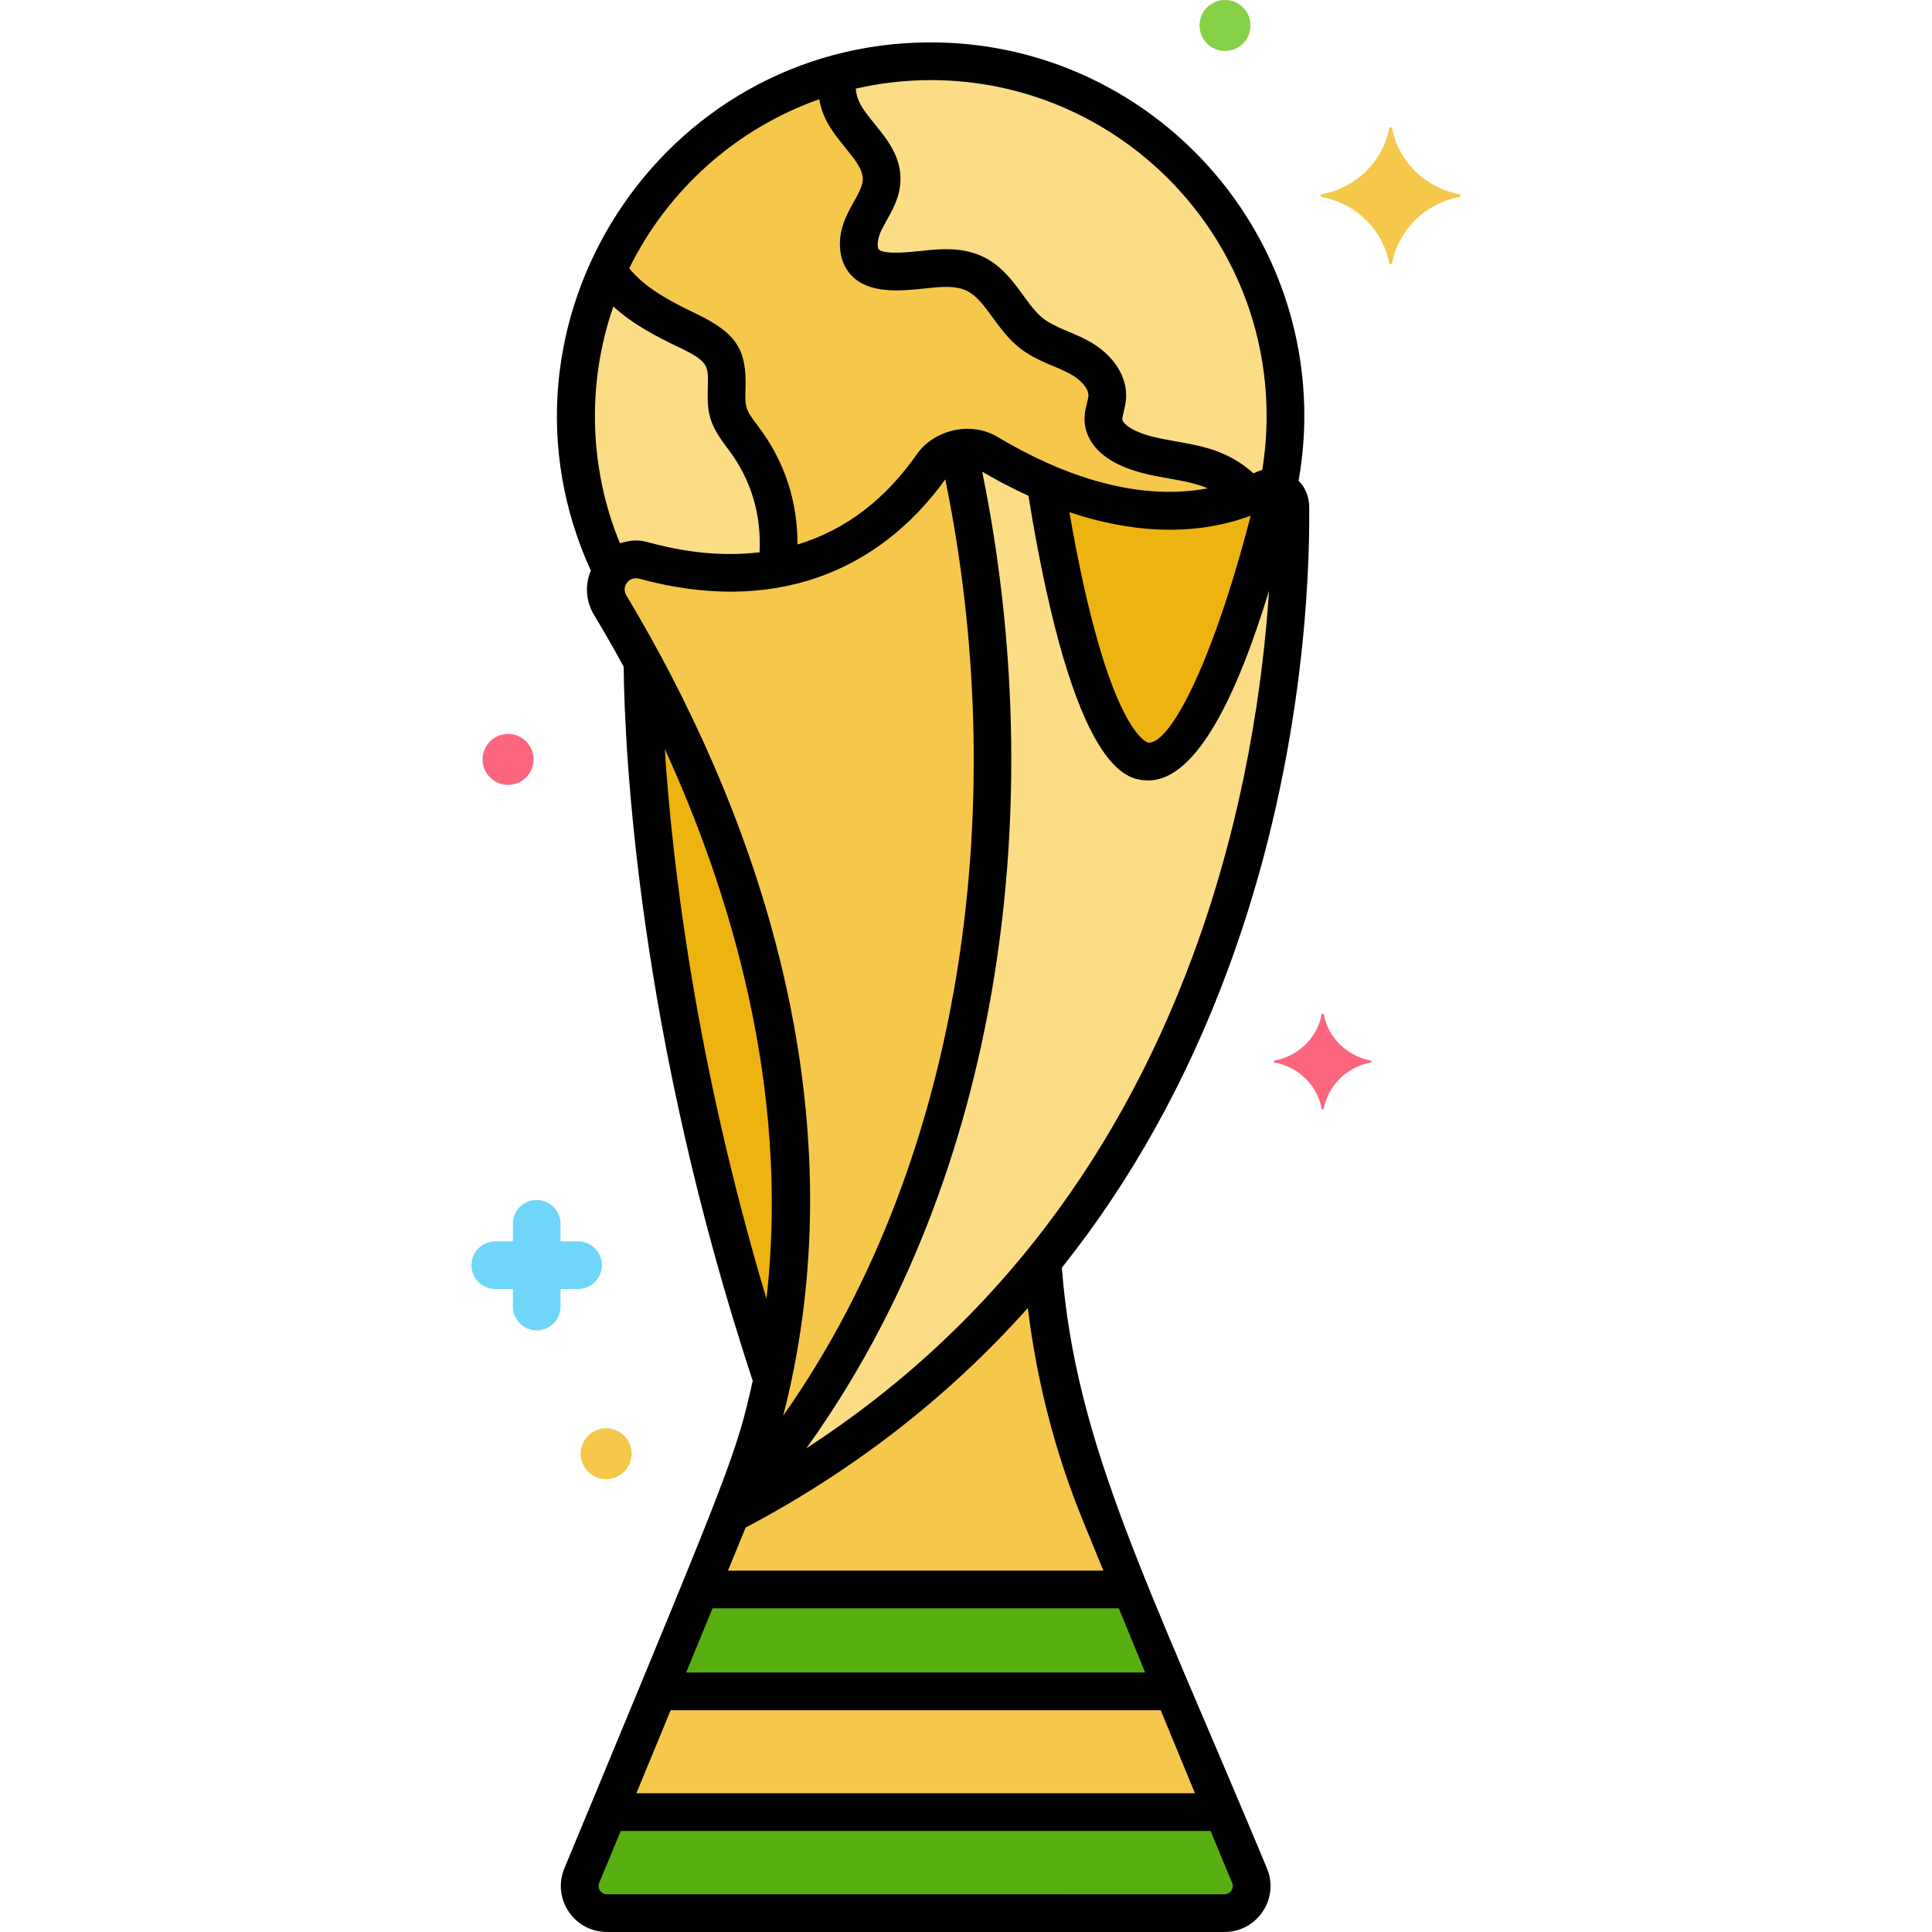 <svg xmlns="http://www.w3.org/2000/svg"  viewBox="0 0 256 256" width="64px" height="64px"><g id="Layer_57"><path fill="#f5c84c" d="M193.363,25.731c-4.498-0.838-8.043-4.31-8.898-8.717c-0.043-0.221-0.352-0.221-0.395,0 c-0.855,4.406-4.4,7.879-8.898,8.717c-0.226,0.042-0.226,0.345,0,0.387c4.498,0.838,8.043,4.31,8.898,8.717 c0.043,0.221,0.352,0.221,0.395,0c0.855-4.406,4.4-7.879,8.898-8.717C193.589,26.075,193.589,25.773,193.363,25.731z"/><path fill="#70d6f9" d="M76.599,164.487h-2.33v-2.33c0-1.744-1.413-3.157-3.157-3.157s-3.157,1.413-3.157,3.157v2.33h-2.329 c-1.744,0-3.157,1.413-3.157,3.157s1.413,3.157,3.157,3.157h2.329v2.33c0,1.744,1.413,3.157,3.157,3.157 s3.157-1.413,3.157-3.157v-2.33h2.33c1.744,0,3.157-1.413,3.157-3.157S78.343,164.487,76.599,164.487z"/><path fill="#87d147" d="M162.32,0c-1.865,0-3.377,1.512-3.377,3.377s1.512,3.377,3.377,3.377c1.865,0,3.377-1.512,3.377-3.377 S164.185,0,162.32,0z"/><path fill="#fc657e" d="M181.626,140.52c-3.144-0.585-5.623-3.013-6.221-6.094c-0.03-0.155-0.246-0.155-0.276,0 c-0.598,3.08-3.076,5.508-6.221,6.094c-0.158,0.03-0.158,0.241,0,0.271c3.145,0.585,5.623,3.013,6.221,6.094 c0.03,0.155,0.246,0.155,0.276,0c0.598-3.081,3.076-5.509,6.221-6.094C181.784,140.76,181.784,140.549,181.626,140.52z"/><path fill="#fc657e" d="M67.32,97.25c-1.865,0-3.377,1.512-3.377,3.377s1.512,3.377,3.377,3.377c1.865,0,3.377-1.512,3.377-3.377 S69.185,97.25,67.32,97.25z"/><path fill="#f5c84c" d="M80.32,189.25c-1.865,0-3.377,1.512-3.377,3.377s1.512,3.377,3.377,3.377c1.865,0,3.377-1.512,3.377-3.377 S82.185,189.25,80.32,189.25z"/><path fill="#fcdd86" d="M170.978,67.162c-0.018-1.873-1.993-3.102-3.664-2.255c-5.64,2.861-17.986,6.132-36.426-4.87 c-1.19-0.71-2.621-0.906-3.966-0.57c3.094,13.12,15.927,78.798-22.59,131.647l-7.5,9.5 C167.291,164.081,171.164,86.688,170.978,67.162z"/><path fill="#f5c84c" d="M126.922,59.468l-0.36,0.09c-1.223,0.306-2.306,1.035-3.028,2.068 c-11.35,16.217-27.424,15.583-38.19,12.641c-3.493-0.955-6.368,2.816-4.495,5.915c12.714,21.036,36.432,70.448,15.983,120.434 l7.5-9.5C142.85,138.265,130.017,72.588,126.922,59.468z"/><path fill="#f5c84c" d="M123.332,8.115c-25.957,0-47,21.042-47,47c0,7.388,1.709,14.375,4.747,20.596 c0.92-1.215,2.515-1.923,4.265-1.445c10.766,2.942,26.84,3.576,38.19-12.641c0.723-1.033,1.805-1.762,3.028-2.068l0.36-0.09 c1.345-0.336,2.776-0.14,3.966,0.57c18.441,11.002,30.786,7.73,36.426,4.87c0.672-0.341,1.388-0.334,2.011-0.097 c0.656-3.129,1.007-6.371,1.007-9.696C170.332,29.157,149.289,8.115,123.332,8.115z"/><path fill="#edb311" d="M85.131,87.673c0.079,10.315,1.529,47.947,17.206,95.195C110.672,144.453,96.324,108.381,85.131,87.673z"/><path fill="#edb311" d="M167.314,64.907c-4.822,2.446-14.55,5.183-28.793-0.947c1.806,11.447,6.544,36.496,13.469,36.943 c8.09,0.523,15.751-30.073,17.193-36.153C168.594,64.567,167.934,64.593,167.314,64.907z"/><path fill="#f5c84c" d="M145.832,200.615c-4.619-11.292-6.968-22.55-7.716-33.462c-10.262,12.676-23.697,24.343-41.284,33.462 c-1.434,3.506-2.794,6.824-4.096,10h57.191C148.626,207.439,147.266,204.121,145.832,200.615z"/><path fill="#57af12" d="M165.571,248.523c-1.054-2.529-2.217-5.329-3.493-8.408H80.586c0.003-0.007,0.006-0.014,0.009-0.021 c-1.279,3.086-2.445,5.892-3.501,8.427c-0.988,2.372,0.758,4.977,3.327,4.977l81.824,0.002 C164.814,253.5,166.56,250.895,165.571,248.523z"/><path fill="#57af12" d="M149.928,210.615H92.737c-1.996,4.869-3.841,9.36-5.545,13.5h68.282 C153.769,219.975,151.924,215.484,149.928,210.615z"/><path fill="#f5c84c" d="M161.394,238.463c-0.029-0.071-0.058-0.141-0.088-0.211c-1.733-4.186-3.669-8.877-5.831-14.13 c-0.001-0.002-0.002-0.004-0.003-0.006H87.191c-1.737,4.221-3.329,8.08-4.787,11.604c-0.128,0.309-0.256,0.62-0.382,0.924 c-0.179,0.432-0.353,0.854-0.528,1.275c-0.117,0.283-0.233,0.563-0.348,0.842c-0.186,0.449-0.371,0.896-0.553,1.334 c-0.003,0.007-0.006,0.014-0.009,0.021h81.493C161.855,239.575,161.625,239.021,161.394,238.463z"/><path fill="#fcdd86" d="M123.332,8.115c-4.269,0-8.4,0.58-12.331,1.646c-0.287,1.646-0.107,3.371,0.622,4.879 c1.57,3.248,5.331,5.655,5.195,9.26c-0.076,2.004-1.392,3.709-2.273,5.51s-1.217,4.266,0.305,5.572 c0.586,0.503,1.357,0.737,2.12,0.863c4.085,0.672,8.564-1.378,12.274,0.46c3.274,1.622,4.595,5.65,7.481,7.89 c1.828,1.419,4.148,2.016,6.19,3.106c2.042,1.089,3.961,3.036,3.801,5.344c-0.073,1.058-0.583,2.074-0.495,3.131 c0.122,1.46,1.35,2.589,2.638,3.288c3.869,2.096,8.699,1.633,12.659,3.552c1.558,0.755,2.883,1.831,4.056,3.085 c0.637-0.26,1.218-0.529,1.741-0.794c0.672-0.341,1.388-0.334,2.011-0.097c0.656-3.129,1.007-6.371,1.007-9.696 C170.332,29.157,149.289,8.115,123.332,8.115z"/><path fill="#fcdd86" d="M98.92,58.591c-0.91-1.239-1.968-2.43-2.399-3.905c-0.671-2.295,0.293-4.903-0.676-7.089 c-0.839-1.892-2.868-2.906-4.735-3.8c-3.681-1.76-7.441-3.725-9.921-6.965c-0.252-0.33-0.482-0.68-0.699-1.04 c-2.664,5.896-4.158,12.433-4.158,19.323c0,7.388,1.709,14.375,4.747,20.596c0.92-1.215,2.515-1.923,4.265-1.445 c5.048,1.379,11.262,2.251,17.61,1.117C103.743,69.526,102.426,63.363,98.92,58.591z"/><path d="M140.699,167.982c9.156-11.485,16.528-24.701,22.042-39.604c9.961-26.917,10.827-51.794,10.737-61.239 c-0.012-1.314-0.523-2.536-1.407-3.452c0.495-2.827,0.76-5.701,0.76-8.571c0-27.294-22.206-49.5-49.5-49.5 c-35.889,0-59.971,37.291-45.043,69.994c-0.795,1.882-0.677,4.049,0.42,5.864c1.191,1.97,2.523,4.272,3.929,6.864 c0.134,11.258,1.845,48.329,17.101,94.626c-2.107,9.509-2.991,11.641-21.454,56.171v0c-0.554,1.335-1.521,3.676-3.499,8.424 c-1.672,4.014,1.282,8.439,5.635,8.439L162.244,256c4.354,0,7.307-4.427,5.635-8.438 C152.01,209.45,142.523,191.429,140.699,167.982z M158.053,126.643c-10.614,28.682-28.204,50.349-51.203,65.257 c26.121-36.299,32.225-85.58,23.299-129.396c1.848,1.083,4.07,2.251,6.123,3.194c6.02,37.058,13.183,37.547,15.556,37.7 c0.116,0.007,0.231,0.011,0.347,0.011c6.502,0,11.927-11.825,15.975-25.138C167.383,90.179,164.989,107.899,158.053,126.643z M141.7,67.864c7.816,2.635,16.264,3.358,24.022,0.466c-4.932,19.148-10.59,30.261-13.572,30.078 C152.096,98.405,146.788,97.214,141.7,67.864z M123.332,10.615c24.537,0,44.5,19.963,44.5,44.5 c0,2.396-0.194,4.798-0.578,7.164c-0.1,0.024-0.661,0.19-1.159,0.441c-1.107-0.982-2.259-1.759-3.488-2.354 c-2.221-1.076-4.538-1.484-6.779-1.879c-2.124-0.375-4.131-0.729-5.778-1.621c-0.846-0.458-1.313-0.999-1.338-1.3 c-0.029-0.349,0.424-1.693,0.498-2.749c0.205-2.971-1.757-5.93-5.118-7.722c-1.961-1.048-4.378-1.747-5.834-2.875 c-2.483-1.927-3.945-6.193-7.904-8.156c-1.635-0.81-3.324-1.045-4.97-1.045c-1.202,0-2.38,0.126-3.495,0.244 c-0.924,0.098-4.599,0.519-5.411-0.179c-0.272-0.233-0.285-1.353,0.313-2.577c0.862-1.764,2.423-3.804,2.524-6.514 c0.122-3.206-1.754-5.518-3.409-7.557c-0.811-0.999-1.576-1.941-2.032-2.886c-0.264-0.546-0.425-1.16-0.48-1.804 C116.58,11.018,119.896,10.615,123.332,10.615z M108.549,13.15c0.162,0.902,0.433,1.772,0.822,2.578 c0.709,1.468,1.697,2.685,2.652,3.861c1.258,1.55,2.345,2.89,2.295,4.217c-0.047,1.261-1.181,2.789-2.021,4.507 c-1.627,3.328-1.265,6.691,0.924,8.568c2.347,2.01,6.151,1.681,9.195,1.354c2.249-0.239,4.191-0.445,5.715,0.31 c2.503,1.24,3.868,5.148,7.06,7.626c2.159,1.674,4.619,2.306,6.545,3.336c1.249,0.666,2.56,1.878,2.484,2.964 c-0.048,0.715-0.622,1.971-0.492,3.512c0.176,2.124,1.574,3.999,3.938,5.28c2.362,1.279,4.868,1.722,7.292,2.148 c1.837,0.323,3.568,0.646,5.079,1.298c-9.581,1.79-19.532-1.845-27.869-6.818c-3.626-2.165-8.463-0.876-10.683,2.301 c-3.969,5.67-9.134,9.945-15.815,11.957c0.012-5.732-1.685-11.033-5.261-15.735c-0.651-0.854-1.267-1.662-1.49-2.428 c0-0.001,0-0.001,0-0.001c-0.195-0.669-0.167-1.559-0.137-2.501c0.162-5.078-1.096-7.31-6.596-9.942 c-3.29-1.573-6.662-3.338-8.811-5.992C88.486,25.159,97.528,17.044,108.549,13.15z M82.141,71.977 c-3.957-9.623-4.518-20.819-0.868-31.368c2.567,2.366,5.705,3.984,8.757,5.443c3.836,1.837,3.848,2.383,3.756,5.271 c-0.117,3.599,0.26,4.989,2.646,8.12c3.124,4.102,4.464,8.758,4.215,13.738c-8.061,0.956-14.451-1.368-15.577-1.508 C83.727,71.5,83.041,71.772,82.141,71.977z M87.26,86.377c-1.531-2.839-2.982-5.356-4.272-7.49 c-0.694-1.15,0.359-2.571,1.696-2.211c17.7,4.841,31.682-0.818,40.568-13.154c8.489,41.271,3.2,88.986-21.473,124.061 c8.86-34.438,0.397-69.935-16.449-101.1C87.31,86.446,87.282,86.414,87.26,86.377z M88.086,99.242 c8.404,18.352,16.691,44.644,13.474,72.849C92.173,140.718,89.081,114.512,88.086,99.242z M98.8,202.408 c13.87-7.305,26.679-17.051,37.392-29.094c1.193,9.781,3.649,19.259,7.326,28.248c0,0,0,0,0,0.001l2.684,6.553h-49.74 L98.8,202.408z M94.413,213.115h53.838c1.221,2.976,2.383,5.807,3.49,8.5H90.923C92.03,218.922,93.193,216.091,94.413,213.115z M88.865,226.615h64.934c1.646,3.995,3.155,7.653,4.539,11H84.325C84.389,237.46,86.205,233.078,88.865,226.615z M162.244,251 l-81.823-0.002c-0.786,0-1.323-0.786-1.02-1.517c0.875-2.101,1.826-4.388,2.854-6.866h78.154 c1.028,2.479,1.979,4.768,2.854,6.869C163.564,250.207,163.036,251,162.244,251z"/></g></svg>